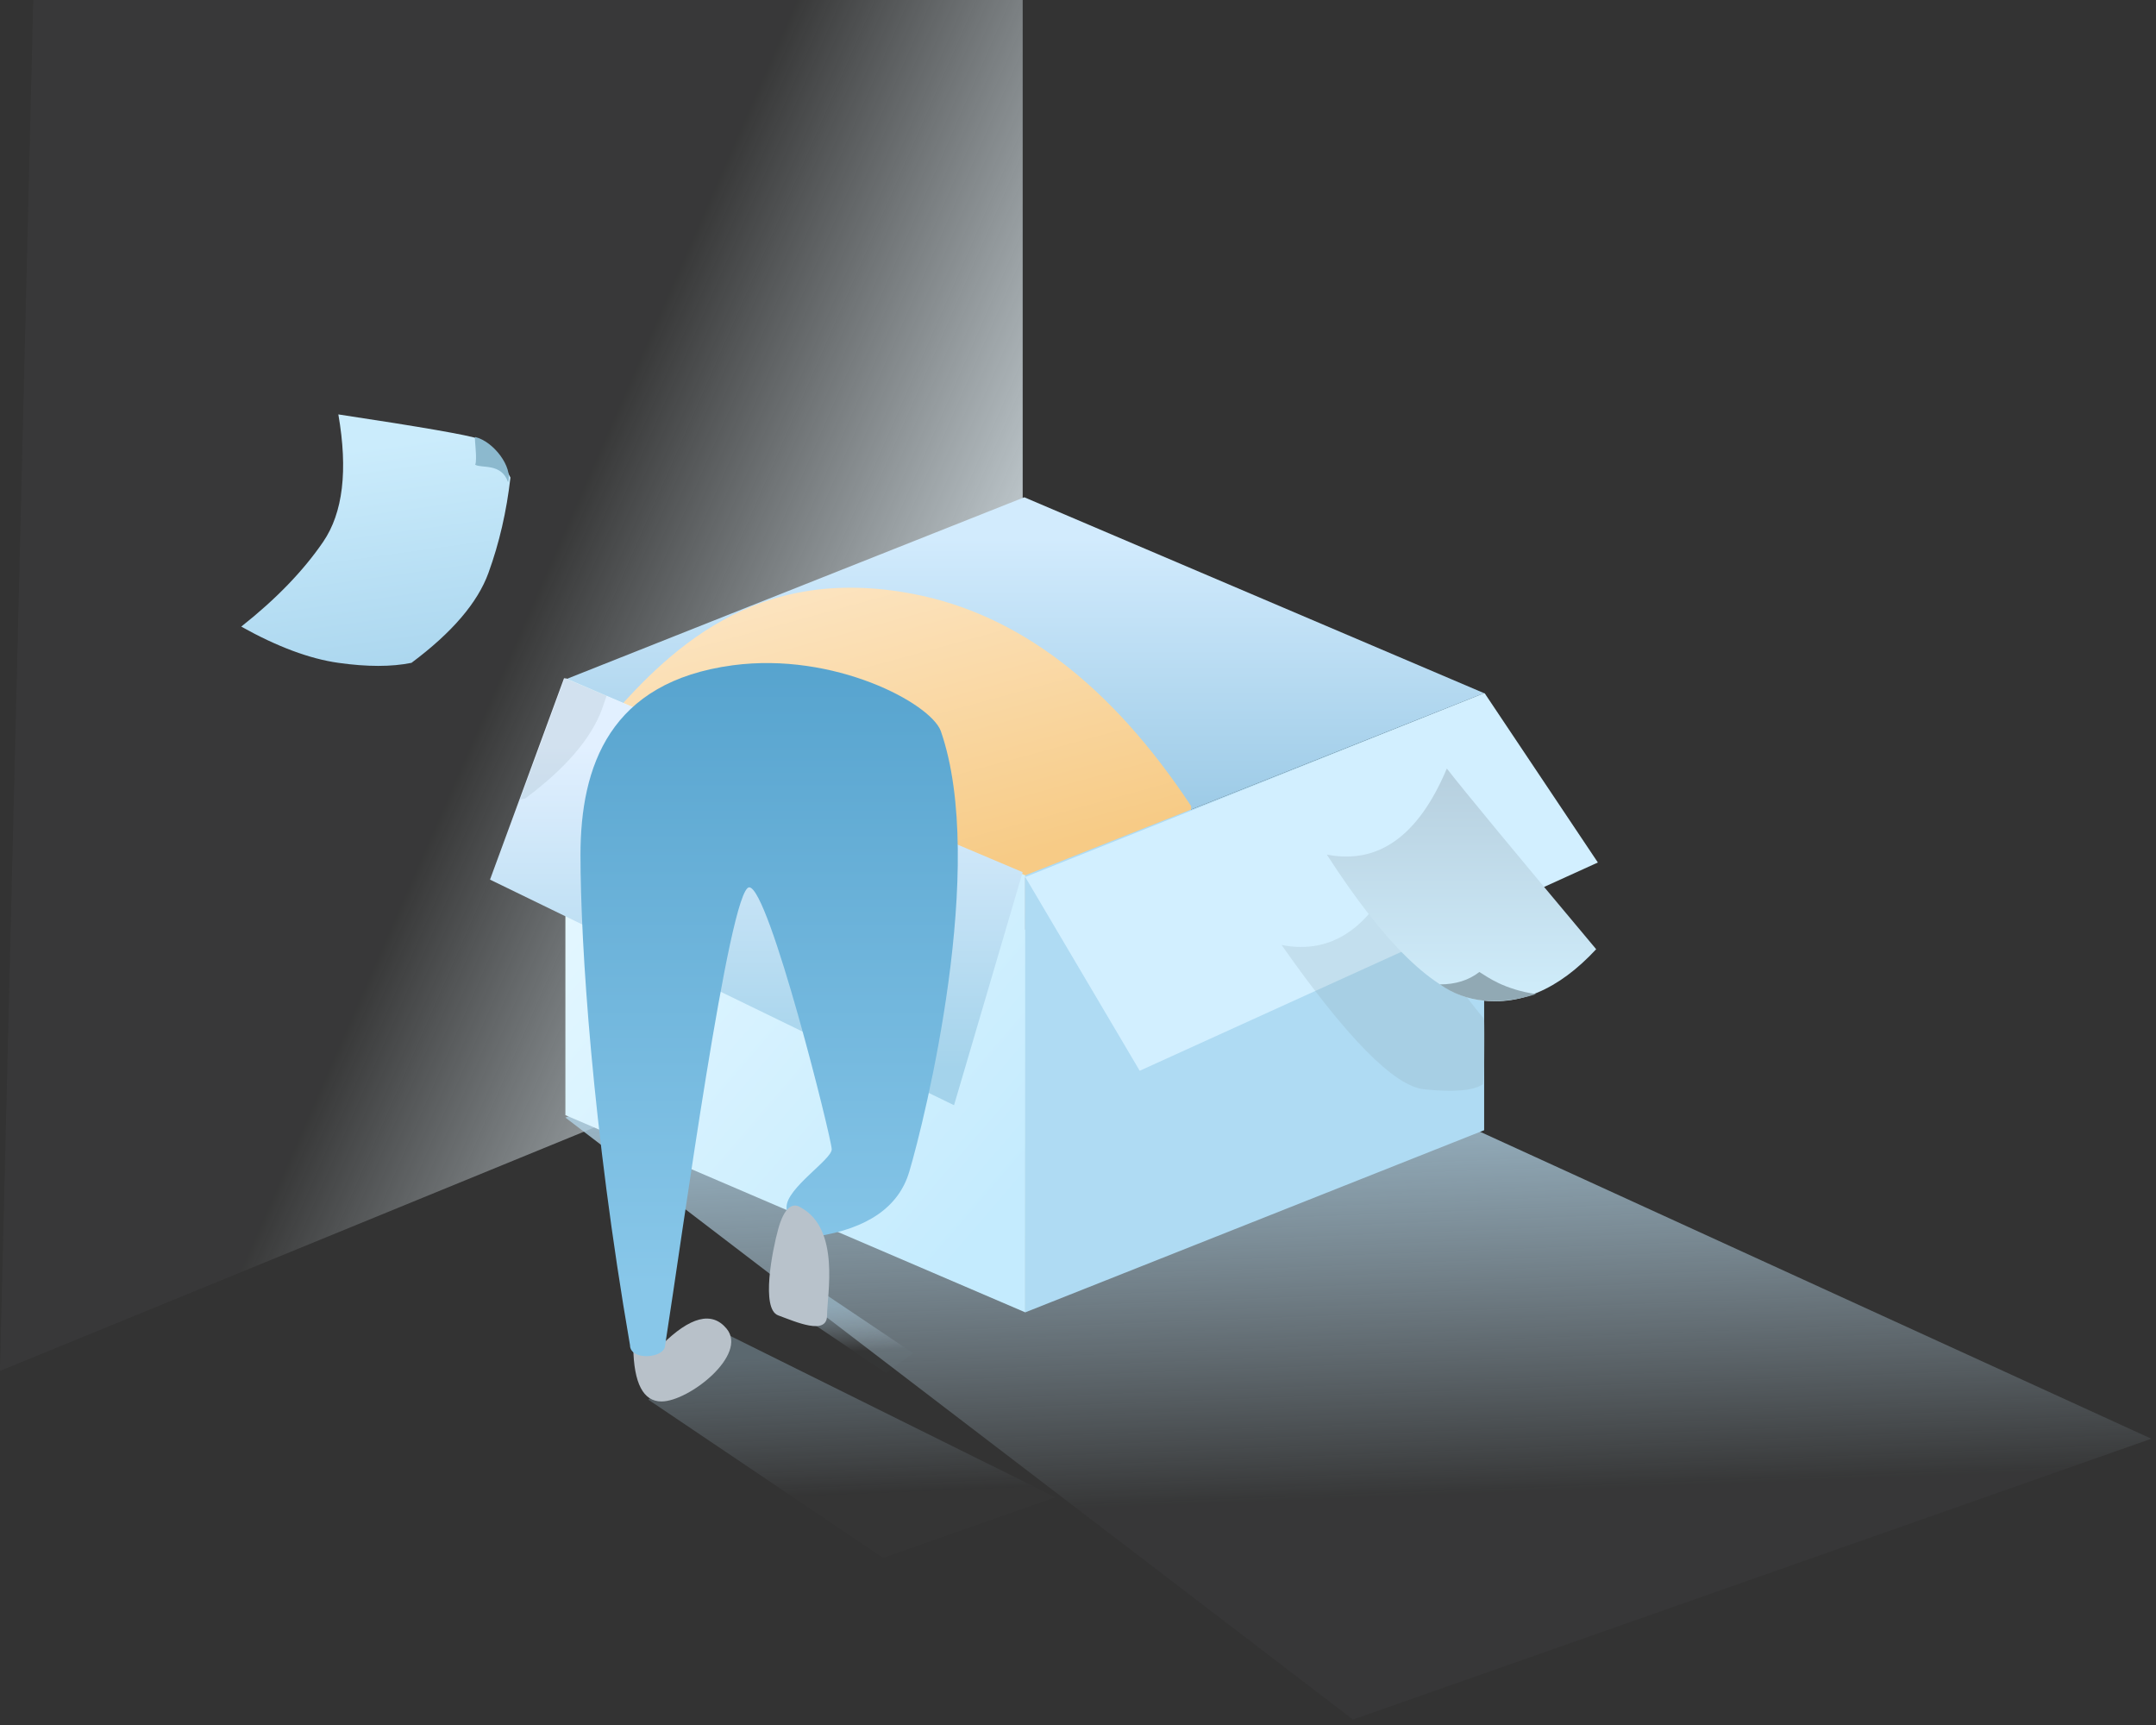 <?xml version="1.0" encoding="UTF-8"?>
<svg width="200px" height="160px" viewBox="0 0 200 160" version="1.1" xmlns="http://www.w3.org/2000/svg" xmlns:xlink="http://www.w3.org/1999/xlink">
    <rect x="0" y="0" width="200" height="160" fill="#333333" stroke="none"/>
    <!-- Generator: Sketch 52.4 (67378) - http://www.bohemiancoding.com/sketch -->
    <title>Group 18 Copy</title>
    <desc>Created with Sketch.</desc>
    <defs>
        <linearGradient x1="50%" y1="47.588%" x2="90.355%" y2="71.291%" id="linearGradient-1">
            <stop stop-color="#E0ECF2" stop-opacity="0.031" offset="0%"></stop>
            <stop stop-color="#DAE5EA" offset="100%"></stop>
        </linearGradient>
        <linearGradient x1="32.587%" y1="10.778%" x2="37.252%" y2="72.899%" id="linearGradient-2">
            <stop stop-color="#A8CBDF" offset="0%"></stop>
            <stop stop-color="#D0EDFF" stop-opacity="0.022" offset="100%"></stop>
        </linearGradient>
        <linearGradient x1="50%" y1="10.691%" x2="50%" y2="100%" id="linearGradient-3">
            <stop stop-color="#D2EBFD" offset="0%"></stop>
            <stop stop-color="#90C3E1" offset="100%"></stop>
        </linearGradient>
        <linearGradient x1="41.263%" y1="5.124%" x2="80.608%" y2="82.147%" id="linearGradient-4">
            <stop stop-color="#FCE4C0" offset="0%"></stop>
            <stop stop-color="#F7CB86" offset="100%"></stop>
        </linearGradient>
        <linearGradient x1="21.585%" y1="16.056%" x2="85.35%" y2="91.798%" id="linearGradient-5">
            <stop stop-color="#E4F7FF" offset="0%"></stop>
            <stop stop-color="#C4EBFE" offset="100%"></stop>
            <stop stop-color="#C4EBFE" offset="100%"></stop>
        </linearGradient>
        <linearGradient x1="50%" y1="16.051%" x2="50%" y2="91.257%" id="linearGradient-6">
            <stop stop-color="#E2F0FF" offset="0%"></stop>
            <stop stop-color="#A4D3EB" offset="100%"></stop>
        </linearGradient>
        <linearGradient x1="50%" y1="89.33%" x2="50%" y2="0%" id="linearGradient-7">
            <stop stop-color="#88C7E9" offset="0%"></stop>
            <stop stop-color="#56A3CE" offset="100%"></stop>
        </linearGradient>
        <linearGradient x1="37.215%" y1="14.377%" x2="50%" y2="100%" id="linearGradient-8">
            <stop stop-color="#CBECFC" offset="0%"></stop>
            <stop stop-color="#ACD7EF" offset="100%"></stop>
        </linearGradient>
        <linearGradient x1="50%" y1="0%" x2="50%" y2="94.458%" id="linearGradient-9">
            <stop stop-color="#B6CFDE" offset="0%"></stop>
            <stop stop-color="#CFECFA" offset="100%"></stop>
        </linearGradient>
    </defs>
    <g id="聊天" stroke="none" stroke-width="1" fill="none" fill-rule="evenodd">
        <g id="空页面" transform="translate(-381, -4694)">
            <g id="Group-18-Copy" transform="translate(381, 4694)">
                <polygon id="Rectangle-37-Copy-3" fill="url(#linearGradient-1)" points="3.089 0 94.869 0 94.869 88.302 0 127.151"></polygon>
                <polygon id="Path-87" fill="url(#linearGradient-2)" points="95.712 85.961 199.57 133.448 125.51 159.496 52.449 103.66"></polygon>
                <polygon id="Path-87-Copy" fill="url(#linearGradient-2)" opacity="0.348" points="67.317 123.7 97.905 138.876 81.919 144.498 60.142 129.826"></polygon>
                <polygon id="Path-87-Copy-2" fill="url(#linearGradient-2)" opacity="0.54" points="76.801 120.206 84.707 125.517 82.194 127.344 74.128 121.91"></polygon>
                <polygon id="Rectangle-37-Copy-2" fill="url(#linearGradient-3)" points="52.449 63.02 95.018 46.125 137.677 64.296 95.108 81.19"></polygon>
                <path d="M110.493,74.764 C103.043,63.509 94.442,56.949 84.691,55.086 C70.064,52.29 61.955,60.237 55.81,67.501 C51.714,72.343 69.941,77.798 110.493,83.864 L110.493,74.764 Z" id="Path-83" fill="url(#linearGradient-4)"></path>
                <polygon id="Rectangle-37" fill="url(#linearGradient-5)" points="52.449 62.898 95.113 81.192 95.113 121.727 52.449 103.433"></polygon>
                <polygon id="Path-81" fill="url(#linearGradient-6)" points="52.326 62.898 45.456 81.588 88.5 102.513 94.865 80.896"></polygon>
                <path d="M56.268,64.54 C56.139,64.938 56.004,65.332 55.862,65.722 C54.86,68.48 52.48,71.26 48.722,74.061 C48.569,74.092 48.412,74.121 48.253,74.147 L52.388,62.898 L56.268,64.54 Z" id="Combined-Shape" fill="#8DA2AB" opacity="0.195"></path>
                <path d="M61.363,124.767 C64.024,122.119 66.034,121.605 67.392,123.225 C69.43,125.656 63.903,129.99 61.363,129.99 C59.669,129.99 58.796,128.312 58.743,124.956 L61.363,124.767 Z" id="Path-85" fill="#B8C1C9"></path>
                <path d="M87.27,67.798 C86.3,65.218 77.389,60.452 67.979,61.707 C56.546,63.233 53.848,71.079 53.848,79.313 C53.848,87.548 54.958,104.614 58.441,124.765 C58.441,126.247 61.703,126.013 61.703,124.765 C63.284,114.698 67.672,82.303 69.501,82.303 C71.331,82.303 77.155,105.647 77.155,106.602 C77.155,107.557 72.965,110.196 72.965,111.956 C72.965,113.13 73.867,114.044 75.672,114.698 C80.481,113.959 83.373,111.954 84.346,108.685 C85.807,103.781 91.609,80.249 87.27,67.798 Z" id="Path-84" fill="url(#linearGradient-7)"></path>
                <path d="M74.283,111.999 C73.497,111.491 72.734,112.027 72.187,114.01 C71.64,115.993 70.57,121.413 72.187,122.005 C73.803,122.597 76.722,123.915 76.722,122.005 C76.722,120.096 77.971,114.01 74.283,111.999 Z" id="Path-86" fill="#B8C2CB"></path>
                <polygon id="Rectangle-37-Copy" fill="#AFDBF3" points="95.108 81.19 137.677 64.296 137.677 104.831 95.108 121.725"></polygon>
                <polygon id="Path-82" fill="#D2EFFF" points="95.108 81.348 105.724 99.318 148.225 80 137.721 64.296"></polygon>
                <path d="M31.387,38.438 C32.287,43.625 31.817,47.565 29.977,50.258 C28.137,52.95 25.604,55.571 22.378,58.121 C25.714,59.984 28.717,61.104 31.387,61.481 C34.058,61.858 36.319,61.858 38.17,61.481 C41.928,58.68 44.308,55.9 45.31,53.142 C46.312,50.384 46.993,47.434 47.351,44.293 C46.323,42.244 45.343,41.049 44.41,40.707 C43.477,40.364 39.136,39.608 31.387,38.438 Z" id="Path-88" fill="url(#linearGradient-8)"></path>
                <path d="M44.08,40.534 C43.972,40.568 44.303,42.629 44.08,43.103 C44.647,43.466 46.517,42.913 47.129,44.724 C47.581,43.349 45.813,40.952 44.08,40.534 Z" id="Path-89" fill="#8CB9CE"></path>
                <path d="M118.885,87.652 C123.676,88.586 127.387,85.925 130.018,79.671 C131.617,81.727 130.649,86.117 137.573,94.383 C137.806,94.661 137.806,96.723 137.573,100.567 C136.671,101.17 134.845,101.326 132.095,101.035 C129.345,100.744 124.941,96.283 118.885,87.652 Z" id="Path-90-Copy" fill="#8CA4AE" opacity="0.205"></path>
                <path d="M123.081,79.266 C127.872,80.199 131.583,77.539 134.214,71.285 C135.894,73.444 140.512,79.03 148.068,88.043 C144.546,91.835 140.839,93.393 136.946,92.717 C133.053,92.041 128.431,87.557 123.081,79.266 Z" id="Path-90" fill="url(#linearGradient-9)"></path>
                <path d="M133.571,91.306 C135.032,91.306 136.253,90.922 137.232,90.154 C138.032,90.645 139.475,91.751 142.493,92.208 C138.986,93.311 136.012,93.011 133.571,91.306 Z" id="Path-91" fill="#91A9B4"></path>
            </g>
        </g>
    </g>
</svg>